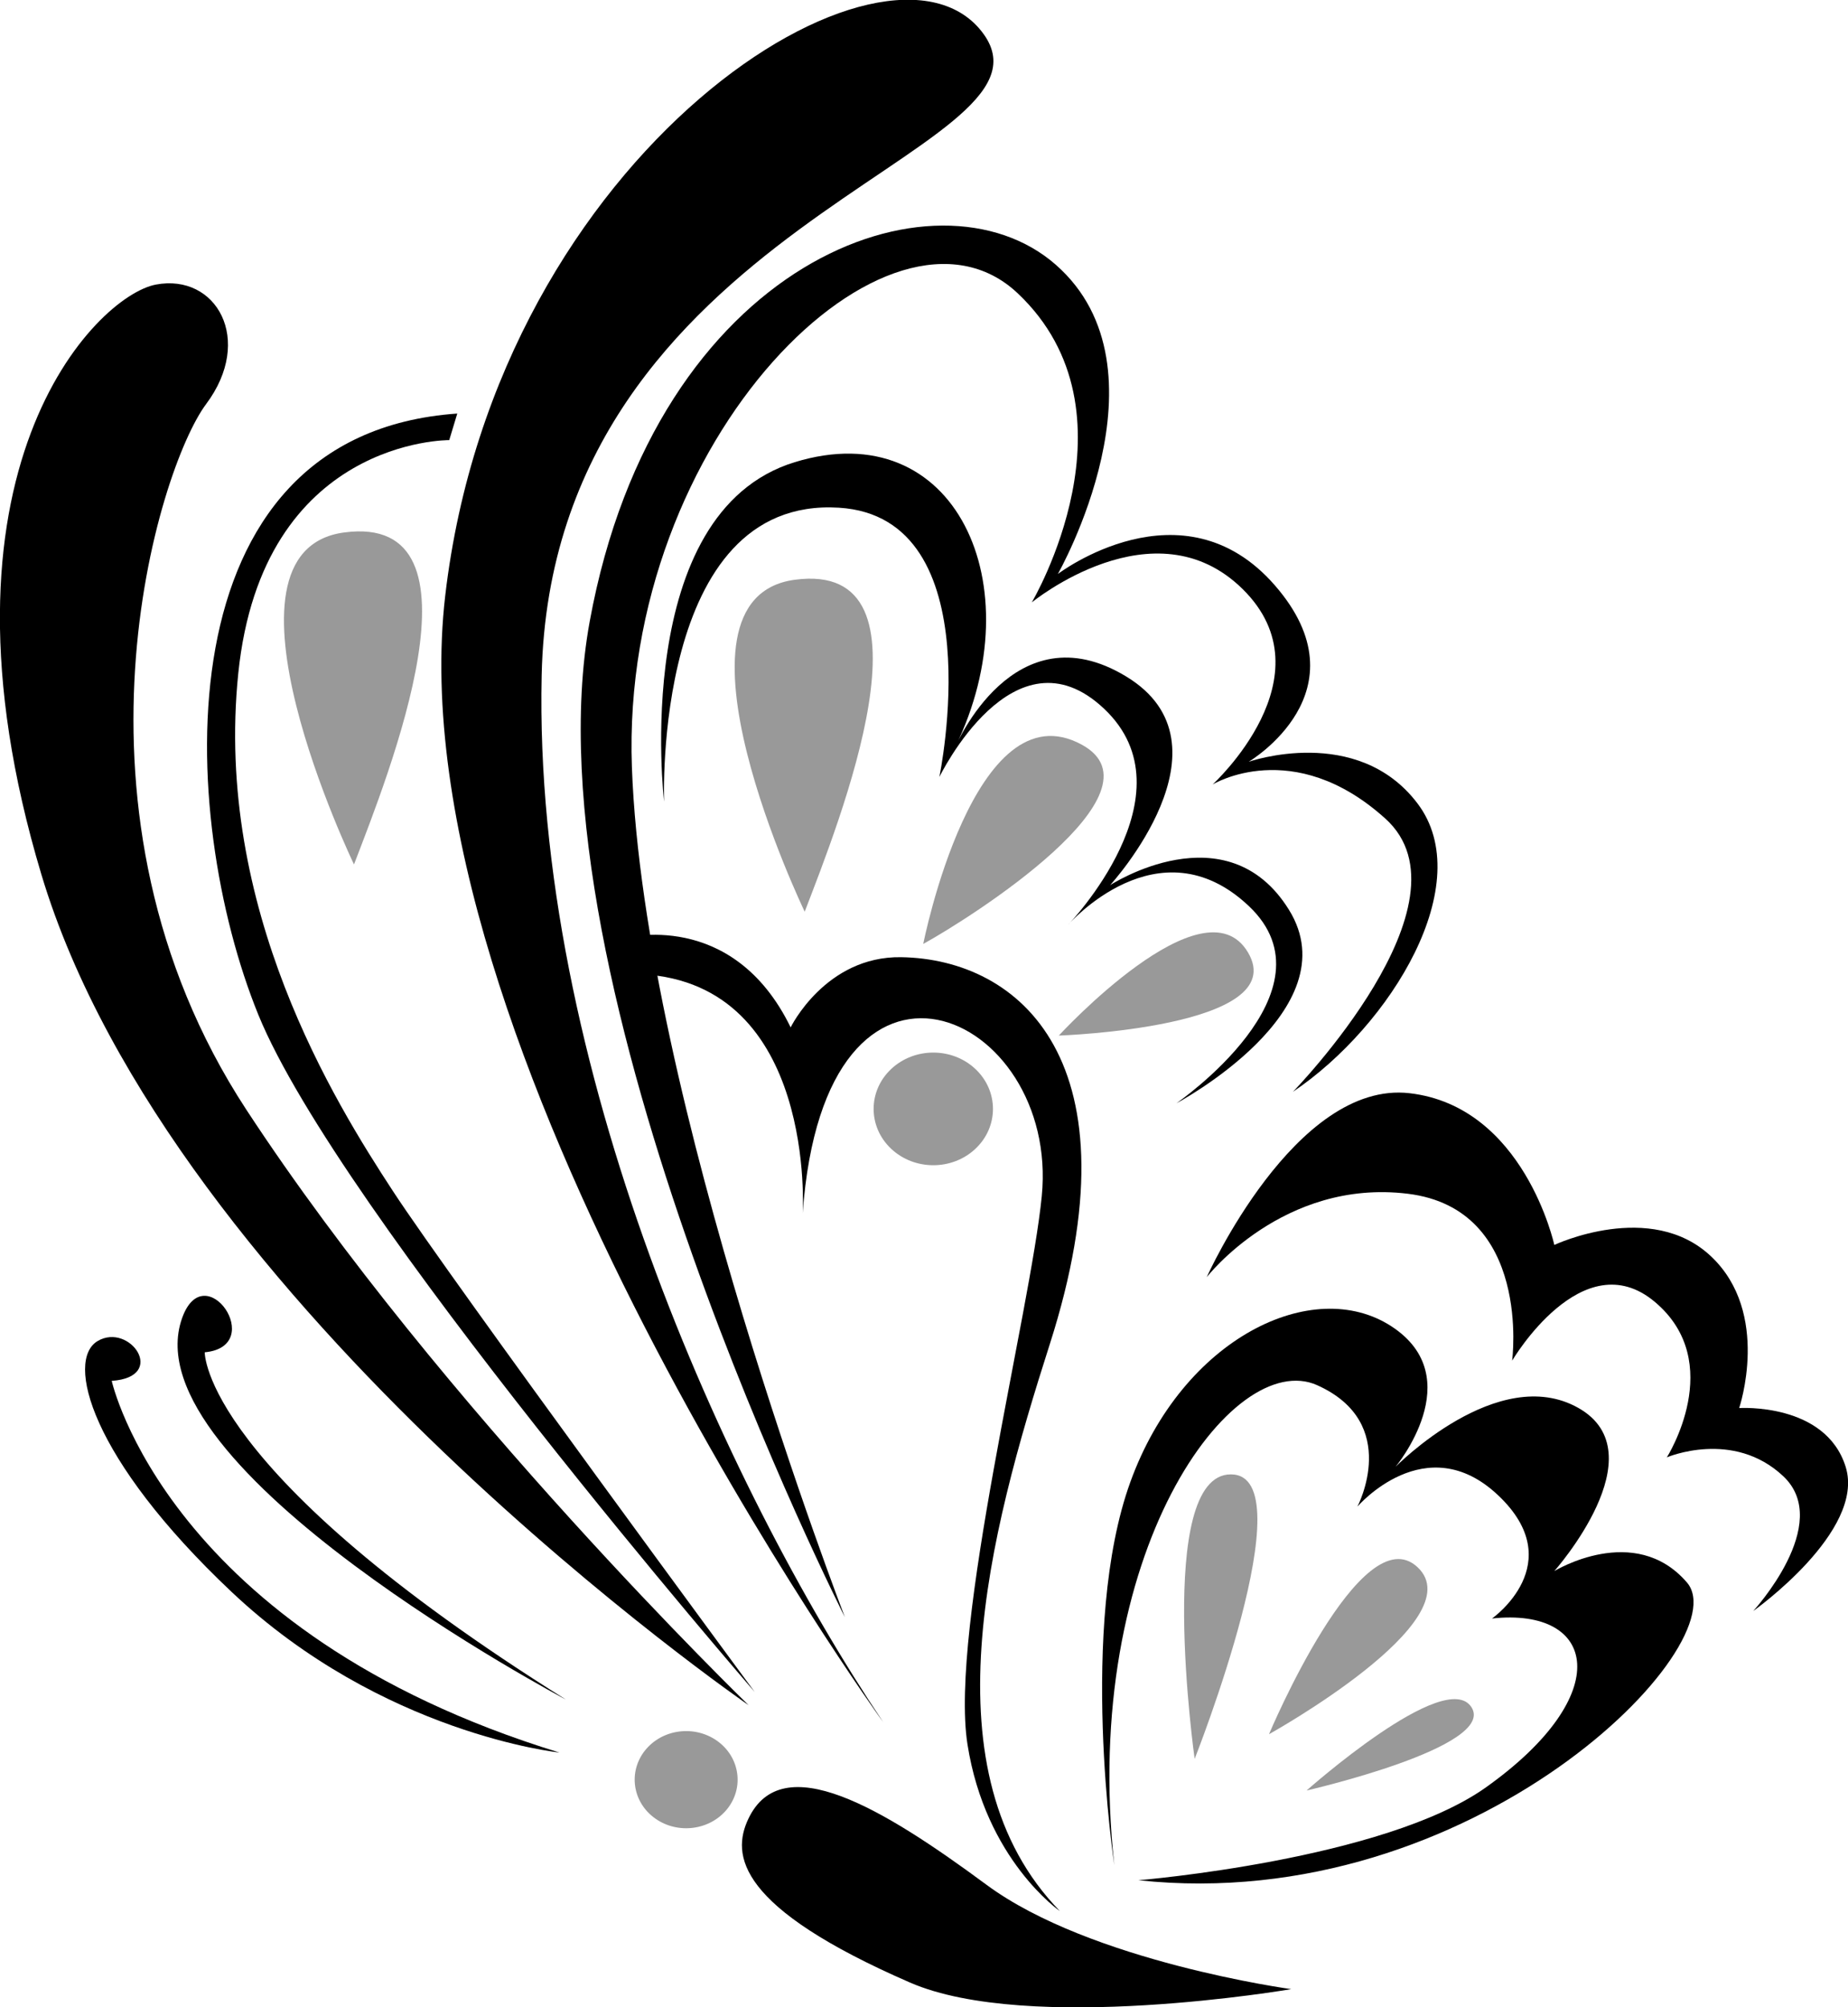 <?xml version="1.0" encoding="UTF-8" standalone="no"?>
<!-- Created with Inkscape (http://www.inkscape.org/) -->

<svg
   xmlns:dc="http://purl.org/dc/elements/1.1/"
   xmlns:cc="http://creativecommons.org/ns#"
   xmlns:rdf="http://www.w3.org/1999/02/22-rdf-syntax-ns#"
   xmlns:svg="http://www.w3.org/2000/svg"
   xmlns="http://www.w3.org/2000/svg"
   xmlns:sodipodi="http://sodipodi.sourceforge.net/DTD/sodipodi-0.dtd"
   xmlns:inkscape="http://www.inkscape.org/namespaces/inkscape"
   width="600"
   height="651.463"
   id="svg2"
   version="1.1"
   inkscape:version="0.48.4 r9939"
   sodipodi:docname="butterfly.svg"
   inkscape:export-filename="C:\Users\Margaret\Pictures\wall_peel\vectostock\free\vectorstock_85252_butterfly\butterfly2.png"
   inkscape:export-xdpi="90"
   inkscape:export-ydpi="90">
  <defs
     id="defs4">
    <clipPath
       clipPathUnits="userSpaceOnUse"
       id="clipPath3304">
      <path
         d="m 0,595.275 841.89,0 L 841.89,0 0,0 0,595.275 z"
         id="path3306"
         inkscape:connector-curvature="0" />
    </clipPath>
  </defs>
  <sodipodi:namedview
     id="base"
     pagecolor="#ffffff"
     bordercolor="#666666"
     borderopacity="1.0"
     inkscape:pageopacity="0.0"
     inkscape:pageshadow="2"
     inkscape:zoom="0.7"
     inkscape:cx="243.50064"
     inkscape:cy="265.83851"
     inkscape:document-units="px"
     inkscape:current-layer="g3300"
     showgrid="false"
     inkscape:window-width="1341"
     inkscape:window-height="936"
     inkscape:window-x="37"
     inkscape:window-y="60"
     inkscape:window-maximized="0"
     showborder="true"
     fit-margin-top="0"
     fit-margin-left="0"
     fit-margin-right="0"
     fit-margin-bottom="0" />
  <g
     inkscape:label="Layer 1"
     inkscape:groupmode="layer"
     id="layer1"
     transform="translate(-122.339,-262.431)">
    <g
       id="g3300"
       transform="matrix(1.25,0,0,-1.25,-331.583,1133.876)">
      <g
         transform="matrix(1.808,0,0,1.706,592.559,249.988)"
         id="g3308"
         style="fill:#000000">
        <path
           id="path3310"
           style="fill:#000000;fill-opacity:1;fill-rule:nonzero;stroke:none"
           d="m 0,0 c 0,0 -70.434,103.343 -62.93,171.464 7.504,68.123 64.082,105.072 77.365,85.438 C 26.806,238.617 -47.63,228.328 -49.076,159.341 -50.31,100.179 -22.801,36.081 0,0"
           inkscape:connector-curvature="0" />
      </g>
      <g
         transform="matrix(1.808,0,0,1.706,582.587,277.286)"
         id="g3312"
         style="fill:#000000">
        <path
           id="path3314"
           style="fill:#000000;fill-opacity:1;fill-rule:nonzero;stroke:none"
           d="m 0,0 c 0,0 -46.182,96.409 -36.657,151.543 9.524,55.135 49.936,70.143 66.969,54.268 17.028,-15.874 0.288,-47.05 0.288,-47.05 0,0 17.897,14.432 31.173,-1.733 13.28,-16.164 -3.752,-26.844 -3.752,-26.844 0,0 15.588,5.771 24.248,-6.353 8.658,-12.121 -3.752,-33.772 -17.898,-43.874 0,0 26.559,28.866 13.279,41.568 -13.279,12.701 -24.824,5.195 -24.824,5.195 0,0 17.029,16.454 4.329,29.732 -12.699,13.278 -30.307,-2.021 -30.307,-2.021 0,0 16.165,28.863 -2.024,47.05 C 6.642,219.666 -32.328,179.543 -30.596,129.319 -28.864,79.093 0,0 0,0"
           inkscape:connector-curvature="0" />
      </g>
      <g
         transform="matrix(1.808,0,0,1.706,535.629,489.009)"
         id="g3316"
         style="fill:#000000">
        <path
           id="path3318"
           style="fill:#000000;fill-opacity:1;fill-rule:nonzero;stroke:none"
           d="M 0,0 C 0,0 -4.933,43.968 18.761,51.668 41.853,59.174 53.109,32.906 41.853,8.37 c 0,0 8.373,21.075 24.536,10.682 16.165,-10.392 -2.31,-31.753 -2.31,-31.753 0,0 16.746,11.546 25.691,-3.753 8.947,-15.297 -16.164,-29.442 -16.164,-29.442 0,0 23.379,17.032 10.391,30.021 -12.99,12.987 -25.978,-2.888 -25.978,-2.888 0,0 18.183,19.917 5.195,32.907 C 50.226,27.132 39.544,3.752 39.544,3.752 c 0,0 7.796,39.546 -14.434,40.99 C -1.671,46.48 0,0 0,0"
           inkscape:connector-curvature="0" />
      </g>
      <g
         transform="matrix(1.808,0,0,1.706,572.152,460.45)"
         id="g3320"
         style="fill:#999999"
         inkscape:export-filename="C:\Users\Margaret\Pictures\wall_peel\vectostock\free\vectorstock_85252_butterfly\g3364.png"
         inkscape:export-xdpi="90"
         inkscape:export-ydpi="90">
        <path
           id="path3322"
           style="fill:#999999;fill-opacity:1;fill-rule:nonzero;stroke:none"
           d="M 0,0 C 0,0 -21.646,47.626 -1.44,50.514 20.071,53.59 4.907,13.565 0,0"
           inkscape:connector-curvature="0" />
      </g>
      <g
         transform="matrix(1.808,0,0,1.706,602.943,452.08)"
         id="g3324"
         style="fill:#999999"
         inkscape:export-filename="C:\Users\Margaret\Pictures\wall_peel\vectostock\free\vectorstock_85252_butterfly\g3364.png"
         inkscape:export-xdpi="90"
         inkscape:export-ydpi="90">
        <path
           id="path3326"
           style="fill:#999999;fill-opacity:1;fill-rule:nonzero;stroke:none"
           d="M 0,0 C 0,0 7.318,39.308 22.801,30.309 35.214,23.092 6.927,4.041 0,0"
           inkscape:connector-curvature="0" />
      </g>
      <g
         transform="matrix(1.808,0,0,1.706,638.149,428.282)"
         id="g3328"
         style="fill:#999999"
         inkscape:export-filename="C:\Users\Margaret\Pictures\wall_peel\vectostock\free\vectorstock_85252_butterfly\g3364.png"
         inkscape:export-xdpi="90"
         inkscape:export-ydpi="90">
        <path
           id="path3330"
           style="fill:#999999;fill-opacity:1;fill-rule:nonzero;stroke:none"
           d="M 0,0 C 0,0 20.858,24.064 27.194,12.629 33.531,1.198 0,0 0,0"
           inkscape:connector-curvature="0" />
      </g>
      <path
         inkscape:connector-curvature="0"
         d="m 525.188,453.555 c 0,0 28.176,7.882 43.313,-23.142 0,0 9.057,18.535 28.706,18.221 30.78,-0.493 62.093,-27.084 38.611,-100.443 -15.878,-49.617 -32.354,-111.275 2.61,-147.218 0,0 -19.307,13.296 -24.004,43.326 -4.698,30.035 16.373,112.45 19.302,142.294 4.702,47.759 -56.351,75.826 -62.096,-4.428 0,0 3.659,59.572 -41.746,62.038 l -4.697,9.353 z"
         style="fill:#000000;fill-opacity:1;fill-rule:nonzero;stroke:none"
         id="path3334" />
      <g
         transform="matrix(1.808,0,0,1.706,616.508,419.587)"
         id="g3336"
         style="fill:#999999"
         inkscape:export-filename="C:\Users\Margaret\Pictures\wall_peel\vectostock\free\vectorstock_85252_butterfly\g3364.png"
         inkscape:export-xdpi="90"
         inkscape:export-ydpi="90">
        <path
           id="path3338"
           style="fill:#999999;fill-opacity:1;fill-rule:nonzero;stroke:none"
           d="m 0,0 c 3.35,-3.35 3.35,-8.775 0,-12.125 -3.347,-3.345 -8.772,-3.345 -12.122,0.002 -3.347,3.348 -3.347,8.773 0,12.122 C -8.772,3.347 -3.347,3.347 0,0"
           inkscape:connector-curvature="0" />
      </g>
      <g
         transform="matrix(1.808,0,0,1.706,676.572,365.554)"
         id="g3340"
         style="fill:#000000">
        <path
           id="path3342"
           style="fill:#000000;fill-opacity:1;fill-rule:nonzero;stroke:none"
           d="M 0,0 C 0,0 12.699,30.018 29.15,27.998 45.604,25.979 49.935,4.906 49.935,4.906 c 0,0 13.858,6.926 22.514,-1.733 8.661,-8.658 4.044,-23.091 4.044,-23.091 0,0 12.413,0.866 15.299,-8.948 2.884,-9.815 -13.279,-21.938 -13.279,-21.938 0,0 11.545,13.279 4.33,20.496 -7.216,7.215 -16.743,2.885 -16.743,2.885 0,0 8.661,14.432 -1.732,23.67 -10.39,9.235 -20.492,-8.949 -20.492,-8.949 0,0 2.886,23.094 -15.012,25.403 C 10.968,15.008 0,0 0,0"
           inkscape:connector-curvature="0" />
      </g>
      <g
         transform="matrix(1.808,0,0,1.706,652.566,212.916)"
         id="g3344"
         style="fill:#000000">
        <path
           id="path3346"
           style="fill:#000000;fill-opacity:1;fill-rule:nonzero;stroke:none"
           d="m 0,0 c 0,0 -5.198,36.374 2.309,58.309 7.506,21.937 26.267,31.464 37.523,23.67 11.26,-7.794 0.58,-21.361 0.58,-21.361 0,0 14.718,15.876 26.265,8.948 11.548,-6.926 -3.463,-24.823 -3.463,-24.823 0,0 11.545,7.502 19.052,-1.734 7.506,-9.236 -30.6,-50.8 -78.803,-45.316 0,0 35.266,3.078 49.937,14.141 18.763,14.145 15.874,27.426 0.867,25.692 0,0 11.258,8.371 0.865,18.763 -10.393,10.39 -20.206,-1.733 -20.206,-1.733 0,0 6.349,12.703 -5.773,18.474 C 17.031,78.803 -4.907,47.628 0,0"
           inkscape:connector-curvature="0" />
      </g>
      <g
         transform="matrix(1.808,0,0,1.706,673.437,240.489)"
         id="g3348"
         style="fill:#999999"
         inkscape:export-filename="C:\Users\Margaret\Pictures\wall_peel\vectostock\free\vectorstock_85252_butterfly\g3364.png"
         inkscape:export-xdpi="90"
         inkscape:export-ydpi="90">
        <path
           id="path3350"
           style="fill:#999999;fill-opacity:1;fill-rule:nonzero;stroke:none"
           d="M 0,0 C 0,0 -5.772,43.299 5.197,43.299 16.165,43.299 0,0 0,0"
           inkscape:connector-curvature="0" />
      </g>
      <g
         transform="matrix(1.808,0,0,1.706,692.747,246.892)"
         id="g3352"
         style="fill:#999999"
         inkscape:export-filename="C:\Users\Margaret\Pictures\wall_peel\vectostock\free\vectorstock_85252_butterfly\g3364.png"
         inkscape:export-xdpi="90"
         inkscape:export-ydpi="90">
        <path
           id="path3354"
           style="fill:#999999;fill-opacity:1;fill-rule:nonzero;stroke:none"
           d="M 0,0 C 0,0 13.276,33.482 21.358,25.401 29.442,17.318 0,0 0,0"
           inkscape:connector-curvature="0" />
      </g>
      <g
         transform="matrix(1.808,0,0,1.706,702.512,232.28)"
         id="g3356"
         style="fill:#999999"
         inkscape:export-filename="C:\Users\Margaret\Pictures\wall_peel\vectostock\free\vectorstock_85252_butterfly\g3364.png"
         inkscape:export-xdpi="90"
         inkscape:export-ydpi="90">
        <path
           id="path3358"
           style="fill:#999999;fill-opacity:1;fill-rule:nonzero;stroke:none"
           d="M 0,0 C 0,0 19.915,18.759 23.67,12.699 27.425,6.638 0,0 0,0"
           inkscape:connector-curvature="0" />
      </g>
      <g
         transform="matrix(1.808,0,0,1.706,557.53,224.954)"
         id="g3360"
         style="fill:#000000">
        <path
           id="path3362"
           style="fill:#000000;fill-opacity:1;fill-rule:nonzero;stroke:none"
           d="m 0,0 c -2.485,-5.526 -1.601,-13.499 23.217,-24.935 17.06,-7.86 54.765,-1.001 54.765,-1.001 0,0 -28.81,4.156 -43.779,15.883 C 19.23,1.671 4.846,10.801 0,0"
           inkscape:connector-curvature="0" />
      </g>
      <g
         transform="matrix(1.808,0,0,1.706,549.904,244.795)"
         id="g3364"
         style="fill:#999999"
         inkscape:export-xdpi="90"
         inkscape:export-ydpi="90">
        <path
           id="path3366"
           style="fill:#999999;fill-opacity:1;fill-rule:nonzero;stroke:none"
           d="m 0,0 c 3.138,-2.609 3.569,-7.272 0.964,-10.411 -2.609,-3.141 -7.272,-3.572 -10.415,-0.964 -3.143,2.606 -3.571,7.272 -0.964,10.413 C -7.807,2.177 -3.144,2.608 0,0"
           inkscape:connector-curvature="0" />
      </g>
      <g
         transform="matrix(1.808,0,0,1.706,510.1,255.903)"
         id="g3368"
         style="fill:#000000">
        <path
           id="path3370"
           style="fill:#000000;fill-opacity:1;fill-rule:nonzero;stroke:none"
           d="m 0,0 c 0,0 -62.74,35.179 -55.133,58.02 3.237,9.713 12.321,-4.271 3.263,-5.178 0,0 -0.453,-18.117 51.87,-52.842"
           inkscape:connector-curvature="0" />
      </g>
      <g
         transform="matrix(1.808,0,0,1.706,508.439,242.134)"
         id="g3372"
         style="fill:#000000">
        <path
           id="path3374"
           style="fill:#000000;fill-opacity:1;fill-rule:nonzero;stroke:none"
           d="m 0,0 c 0,0 -25.452,2.808 -47.104,24.456 -20.378,20.381 -23.849,35.285 -19.232,38.172 4.615,2.887 10.103,-5.485 2.021,-6.062 0,0 7.93,-38.224 64.315,-56.566"
           inkscape:connector-curvature="0" />
      </g>
      <g
         transform="matrix(1.808,0,0,1.706,557.585,254.43)"
         id="g3376"
         style="fill:#000000">
        <path
           id="path3378"
           style="fill:#000000;fill-opacity:1;fill-rule:nonzero;stroke:none"
           d="m 0,0 c 0,0 -82.948,60.514 -101.605,126.431 -17.32,61.194 7.792,88.039 16.452,89.77 8.661,1.732 14.144,-8.372 7.217,-18.186 -6.926,-9.815 -22.226,-62.061 5.773,-107.38 C -44.164,45.317 0,0 0,0"
           inkscape:connector-curvature="0" />
      </g>
      <g
         transform="matrix(1.808,0,0,1.706,559.151,257.873)"
         id="g3380"
         style="fill:#000000">
        <path
           id="path3382"
           style="fill:#000000;fill-opacity:1;fill-rule:nonzero;stroke:none"
           d="m 0,0 c 0,0 -59.75,73.031 -71.298,103.05 -11.547,30.021 -14.433,88.328 28.576,91.505 l -1.154,-4.043 c 0,0 -26.845,0.288 -30.308,-35.506 -3.463,-35.79 13.857,-65.232 22.227,-78.798 C -43.585,62.638 0,0 0,0"
           inkscape:connector-curvature="0" />
      </g>
      <g
         transform="matrix(1.808,0,0,1.706,455.084,472.722)"
         id="g3384"
         style="fill:#999999"
         inkscape:export-filename="C:\Users\Margaret\Pictures\wall_peel\vectostock\free\vectorstock_85252_butterfly\g3364.png"
         inkscape:export-xdpi="90"
         inkscape:export-ydpi="90">
        <path
           id="path3386"
           style="fill:#999999;fill-opacity:1;fill-rule:nonzero;stroke:none"
           d="M 0,0 C 0,0 -21.645,47.629 -1.44,50.516 20.071,53.591 4.909,13.566 0,0"
           inkscape:connector-curvature="0" />
      </g>
    </g>
  </g>
</svg>
